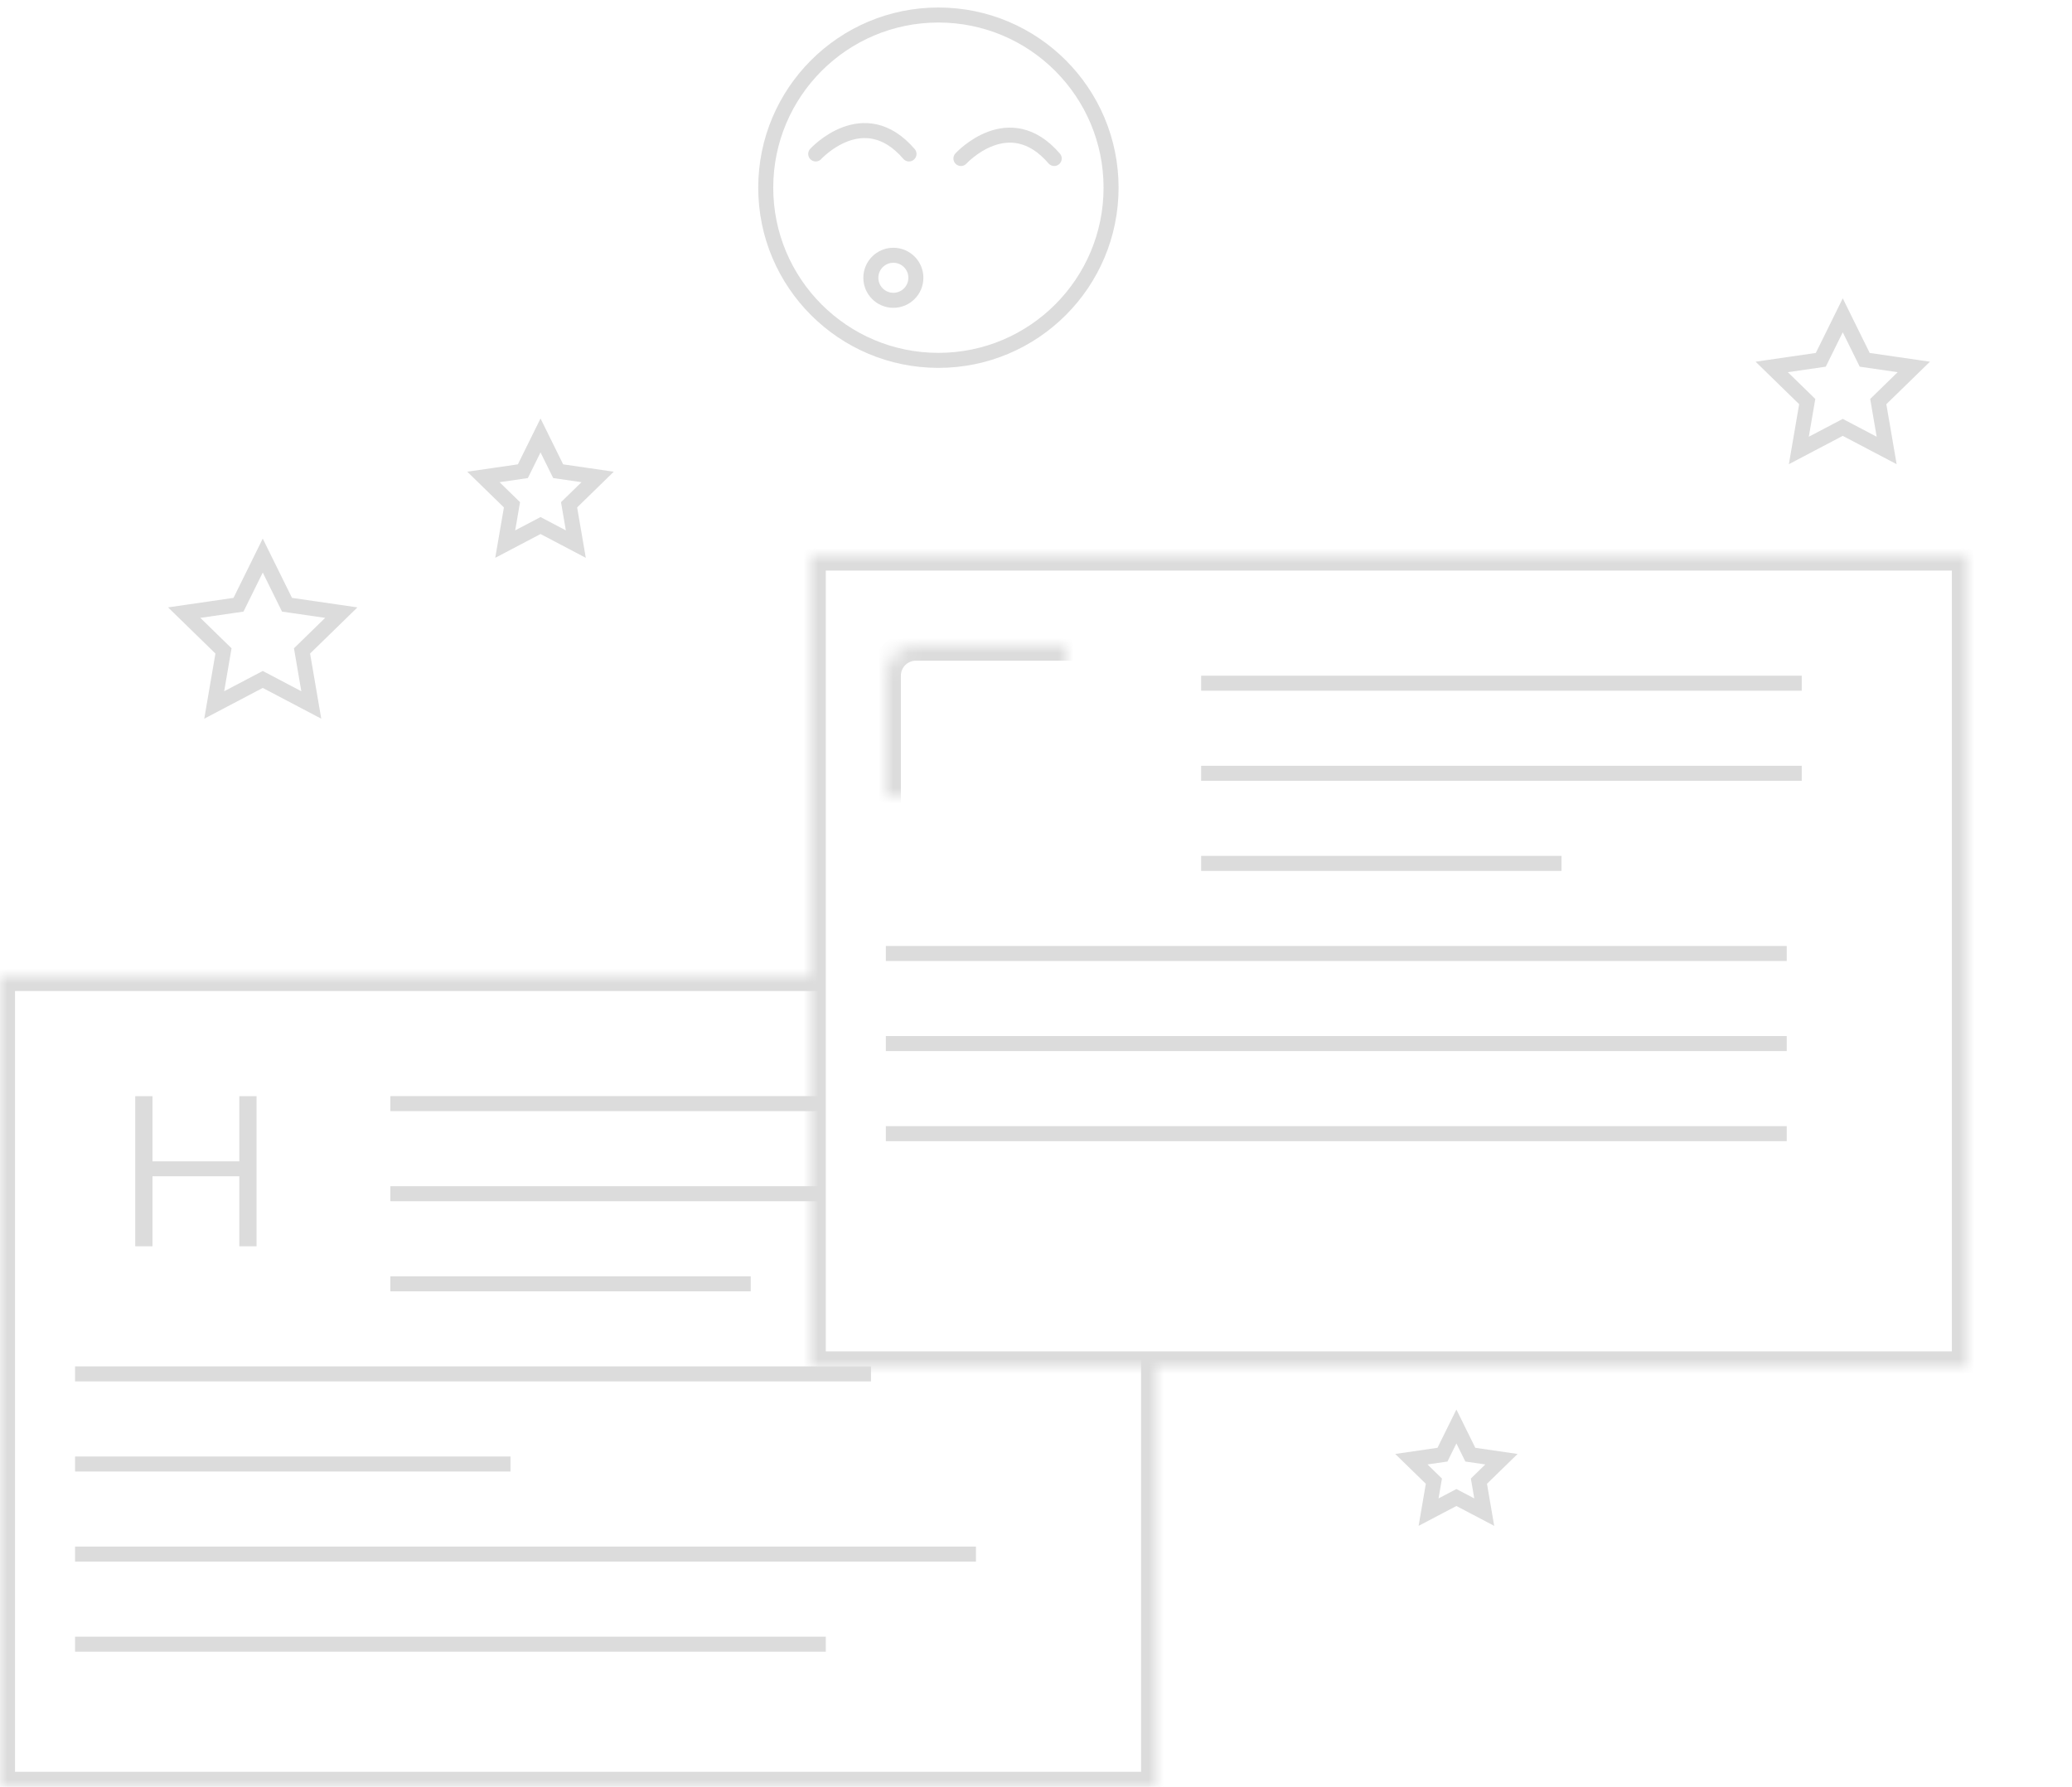 <?xml version="1.0" encoding="UTF-8" standalone="no"?>
<svg width="138px" height="119px" viewBox="0 0 138 119" version="1.1" xmlns="http://www.w3.org/2000/svg" xmlns:xlink="http://www.w3.org/1999/xlink">
    <!-- Generator: Sketch 3.7.1 (28215) - http://www.bohemiancoding.com/sketch -->
    <title>Group 22</title>
    <desc>Created with Sketch.</desc>
    <defs>
        <rect id="path-1" x="0" y="0" width="77" height="54"></rect>
        <mask id="mask-2" maskContentUnits="userSpaceOnUse" maskUnits="objectBoundingBox" x="0" y="0" width="77" height="54" fill="white">
            <use xlink:href="#path-1"></use>
        </mask>
        <filter x="-50%" y="-50%" width="200%" height="200%" filterUnits="objectBoundingBox" id="filter-3">
            <feOffset dx="-4" dy="2" in="SourceAlpha" result="shadowOffsetOuter1"></feOffset>
            <feGaussianBlur stdDeviation="3.5" in="shadowOffsetOuter1" result="shadowBlurOuter1"></feGaussianBlur>
            <feColorMatrix values="0 0 0 0 0.484   0 0 0 0 0.558   0 0 0 0 0.631  0 0 0 0.304 0" type="matrix" in="shadowBlurOuter1" result="shadowMatrixOuter1"></feColorMatrix>
            <feMerge>
                <feMergeNode in="shadowMatrixOuter1"></feMergeNode>
                <feMergeNode in="SourceGraphic"></feMergeNode>
            </feMerge>
        </filter>
        <rect id="path-4" x="0" y="0" width="77" height="54"></rect>
        <mask id="mask-5" maskContentUnits="userSpaceOnUse" maskUnits="objectBoundingBox" x="0" y="0" width="77" height="54" fill="white">
            <use xlink:href="#path-4"></use>
        </mask>
        <rect id="path-6" x="5" y="6" width="17" height="16" rx="2"></rect>
        <mask id="mask-7" maskContentUnits="userSpaceOnUse" maskUnits="objectBoundingBox" x="0" y="0" width="17" height="16" fill="white">
            <use xlink:href="#path-6"></use>
        </mask>
    </defs>
    <g id="web-site" stroke="none" stroke-width="1" fill="none" fill-rule="evenodd">
        <g id="Desktop-HD-Copy-15" transform="translate(-897, -1196)">
            <g id="Group-22" transform="translate(897, 1197)">
                <circle id="Oval-6009" stroke="#DCDCDC" fill="#FFFFFF" cx="62.5" cy="11.5" r="11.5"></circle>
                <polygon id="Star-1" stroke="#DCDCDC" fill="#FFFFFF" points="17.5 44.25 14.267 45.95 14.885 42.35 12.269 39.8 15.884 39.275 17.5 36 19.116 39.275 22.731 39.8 20.115 42.35 20.733 45.95"></polygon>
                <polygon id="Star-1-Copy" stroke="#DCDCDC" fill="#FFFFFF" points="36 34 33.649 35.236 34.098 32.618 32.196 30.764 34.824 30.382 36 28 37.176 30.382 39.804 30.764 37.902 32.618 38.351 35.236"></polygon>
                <polygon id="Star-1-Copy-2" stroke="#DCDCDC" fill="#FFFFFF" points="122.732 27.463 119.807 29 120.366 25.744 118 23.438 121.269 22.963 122.732 20 124.194 22.963 127.463 23.438 125.097 25.744 125.656 29"></polygon>
                <polygon id="Star-1-Copy-3" stroke="#DCDCDC" fill="#FFFFFF" points="97 98.732 95.146 99.706 95.5 97.642 94 96.18 96.073 95.878 97 94 97.927 95.878 100 96.18 98.5 97.642 98.854 99.706"></polygon>
                <g id="Group-21-Copy" transform="translate(0, 64)">
                    <use id="Rectangle-617" stroke="#DCDCDC" mask="url(#mask-2)" stroke-width="2" fill="#FFFFFF" xlink:href="#path-1"></use>
                    <polygon id="H" fill="#DCDCDC" points="9.008 8.004 9.008 18 10.156 18 10.156 13.338 15.938 13.338 15.938 18 17.086 18 17.086 8.004 15.938 8.004 15.938 12.344 10.156 12.344 10.156 8.004"></polygon>
                    <path d="M26.5,8.5 L65.5,8.5" id="Line" stroke="#DCDCDC" stroke-linecap="square"></path>
                    <path d="M5.5,26.5 L57.51,26.5" id="Line-Copy-3" stroke="#DCDCDC" stroke-linecap="square"></path>
                    <path d="M5.5,32.5 L33.5,32.5" id="Line-Copy-4" stroke="#DCDCDC" stroke-linecap="square"></path>
                    <path d="M5.5,38.5 L64.5,38.5" id="Line-Copy-5" stroke="#DCDCDC" stroke-linecap="square"></path>
                    <path d="M5.5,44.5 L54.5,44.5" id="Line-Copy-6" stroke="#DCDCDC" stroke-linecap="square"></path>
                    <path d="M26.5,14.5 L65.5,14.5" id="Line-Copy" stroke="#DCDCDC" stroke-linecap="square"></path>
                    <path d="M26.5,20.5 L49.5,20.5" id="Line-Copy-2" stroke="#DCDCDC" stroke-linecap="square"></path>
                </g>
                <g id="Group-21" filter="url(#filter-3)" transform="translate(58, 34)" stroke="#DCDCDC">
                    <use id="Rectangle-617" mask="url(#mask-5)" stroke-width="2" fill="#FFFFFF" xlink:href="#path-4"></use>
                    <path d="M26.5,8.5 L65.5,8.5" id="Line" stroke-linecap="square"></path>
                    <path d="M5.5,26.5 L64.5,26.5" id="Line-Copy-3" stroke-linecap="square"></path>
                    <path d="M5.5,32.5 L64.5,32.5" id="Line-Copy-4" stroke-linecap="square"></path>
                    <path d="M5.5,38.5 L64.5,38.5" id="Line-Copy-5" stroke-linecap="square"></path>
                    <path d="M26.5,14.5 L65.5,14.5" id="Line-Copy" stroke-linecap="square"></path>
                    <path d="M26.5,20.5 L49.5,20.5" id="Line-Copy-2" stroke-linecap="square"></path>
                    <use id="Rectangle-618" mask="url(#mask-7)" stroke-width="2" fill="#FFFFFF" xlink:href="#path-6"></use>
                </g>
                <path d="M54.328,9.252 C54.328,9.252 57.53,5.751 60.541,9.252" id="Path-795" stroke="#DCDCDC" stroke-linecap="round"></path>
                <path d="M64,9.556 C64,9.556 67.202,6.055 70.213,9.556" id="Path-795-Copy" stroke="#DCDCDC" stroke-linecap="round"></path>
                <circle id="Oval-6010" stroke="#DCDCDC" fill="#FFFFFF" cx="59.5" cy="17.5" r="1.5"></circle>
            </g>
        </g>
    </g>
</svg>